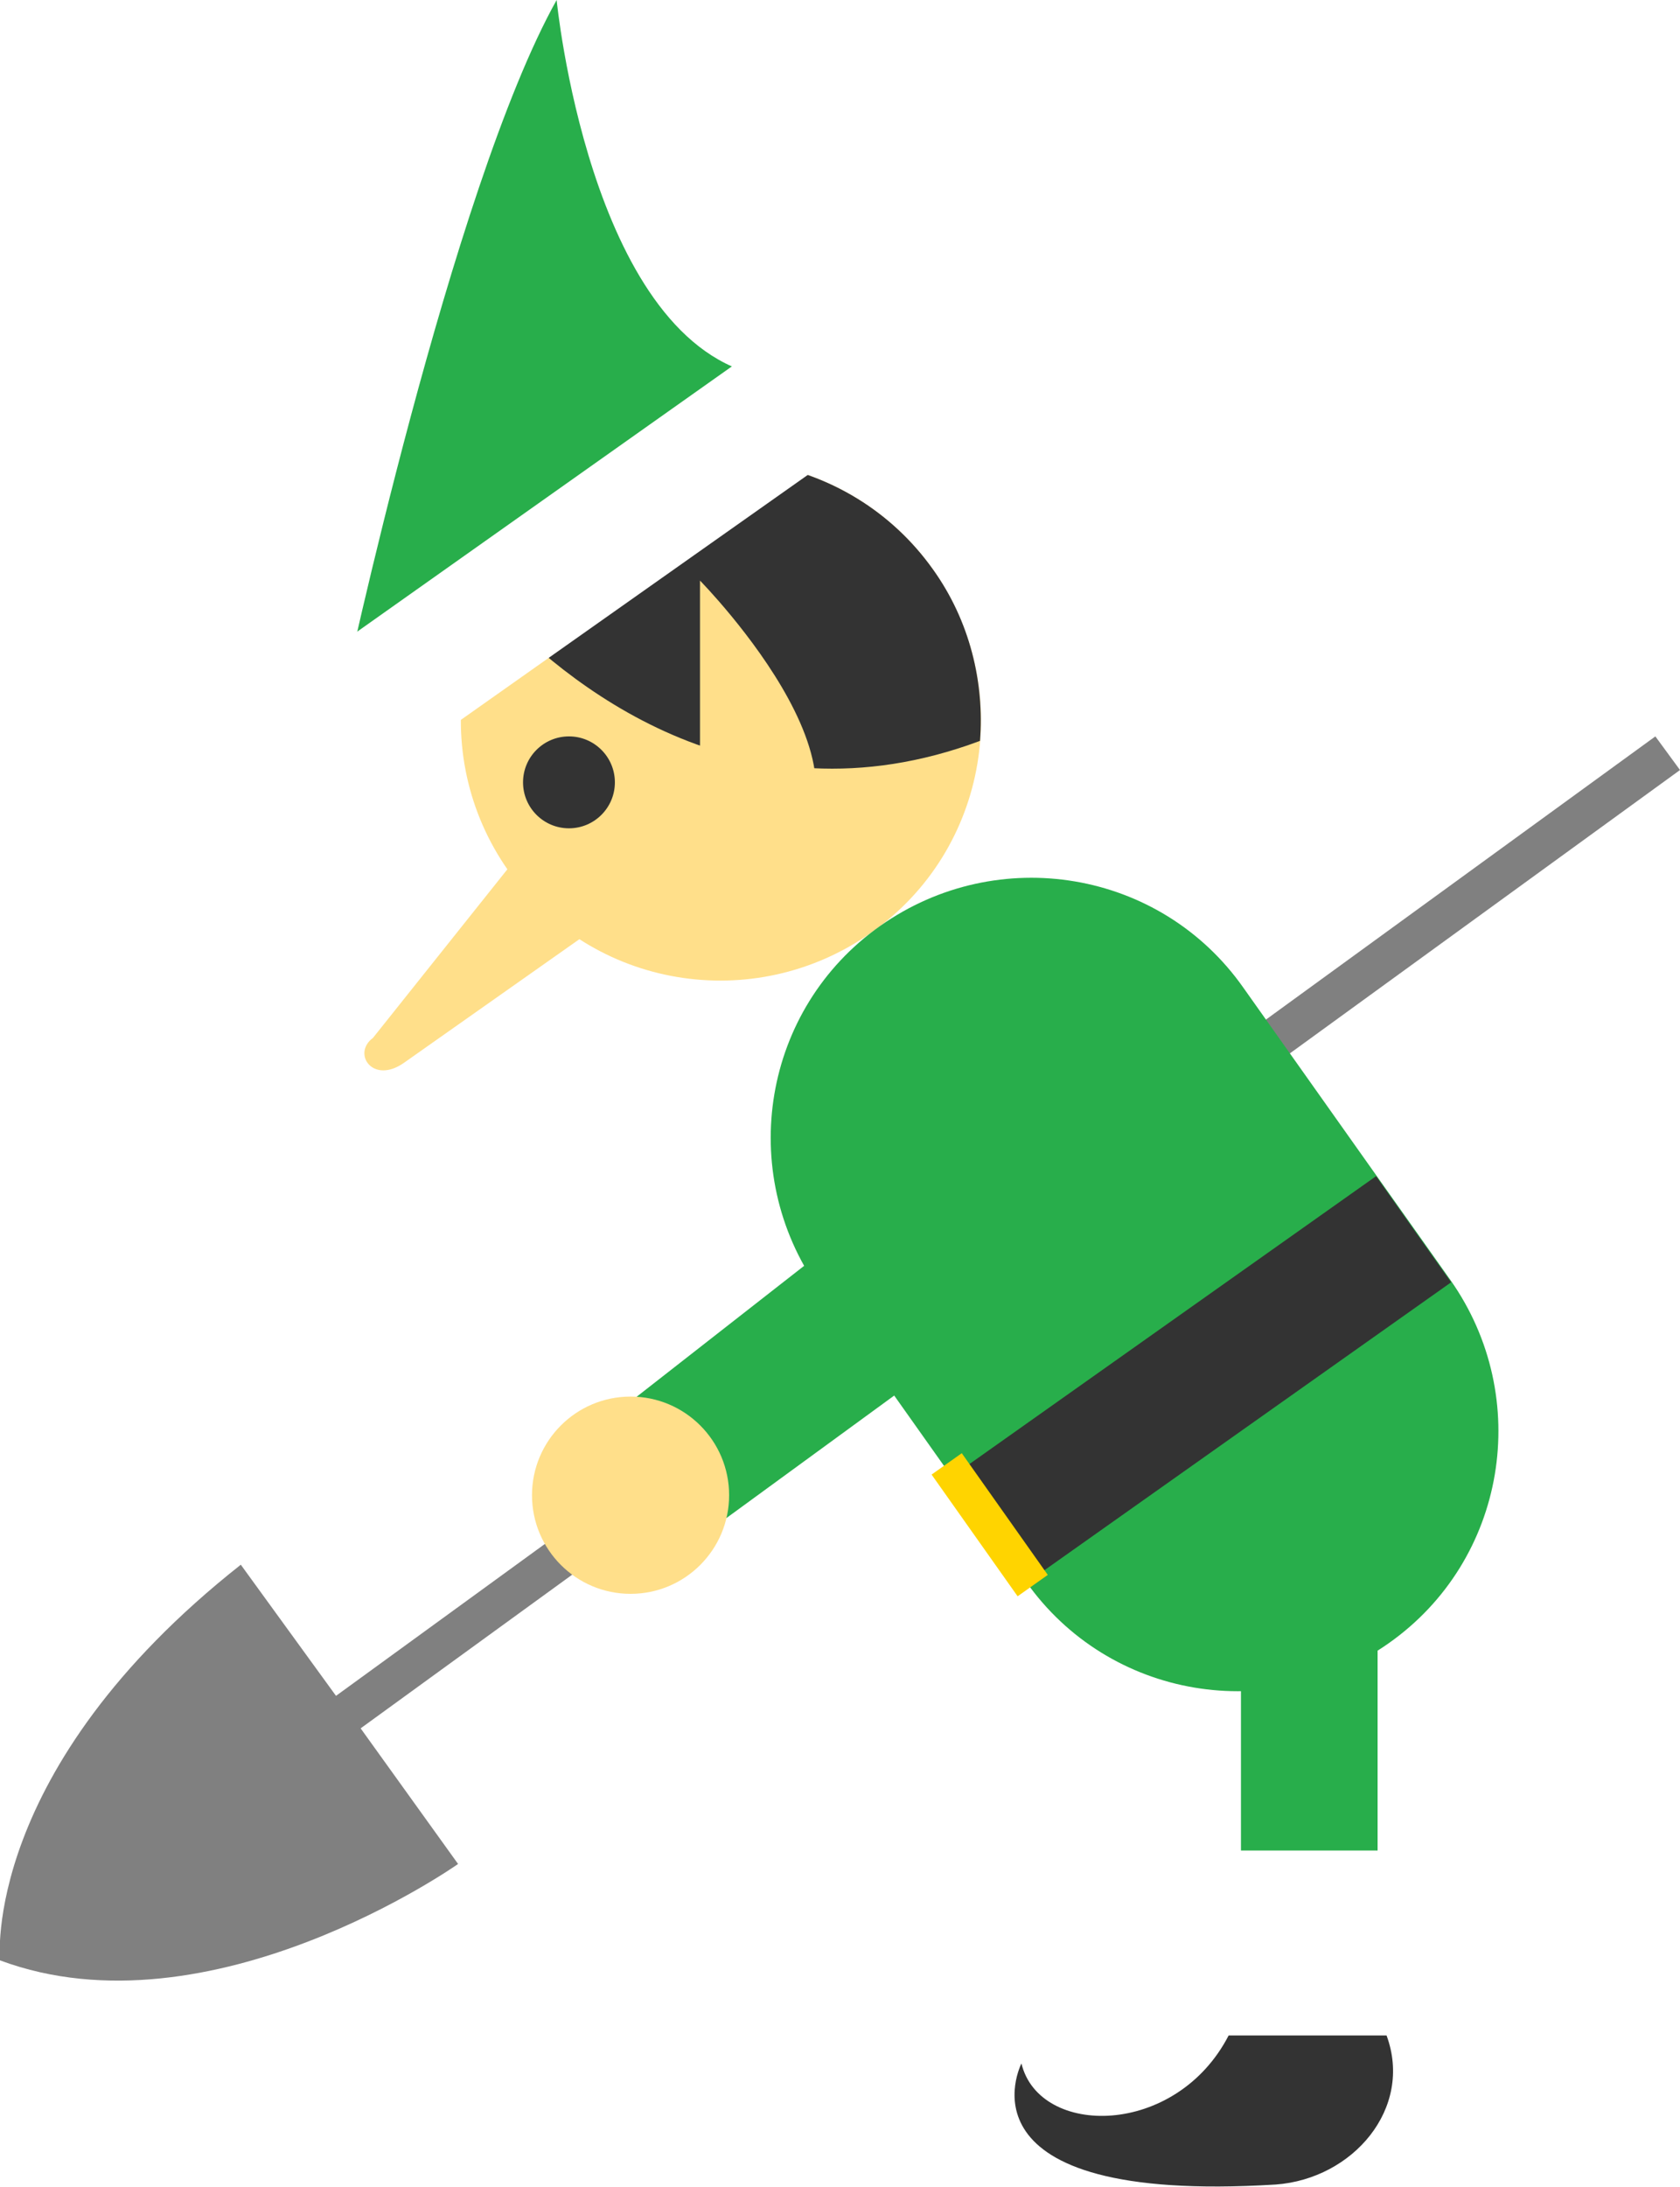 <svg xmlns="http://www.w3.org/2000/svg" viewBox="0 66.5 150 195.1" enable-background="new 0 66.5 150 195.1"><path fill="#808080" d="M40.9 232.8S18.8 248.4 0 241.4c0 0-1.7-17 21.5-35.3l8.5 11.7 117.8-85.6 2.2 3-117.8 85.5 8.7 12.1z"/><path fill="#28AE4B" d="M30.7 128.2s9.6-44.9 19-61.7c0 0 2.9 29.7 17.7 33.4l-36.7 28.3z"/><path fill="#FFDF8A" d="M45.4 144.2c7.4 10.5 21.9 12.9 32.4 5.5s12.9-21.9 5.5-32.4c-7.4-10.4-21.9-12.9-32.3-5.5-10.5 7.4-13 21.9-5.6 32.4z"/><path fill="#333" d="M43.7 120.2c1.7-3.2 4.1-6.1 7.2-8.4 10.5-7.4 25-4.9 32.4 5.5 3.3 4.6 4.6 10.1 4.2 15.3-21.4 8-37.2-5.3-43.8-12.4z"/><path fill="#FFDF8A" d="M62.5 139.5v-21.2s19.3 19.6 5.2 25.5l-5.2-4.3z"/><path fill="#fff" d="M33.2 132.6c1 1.4 2.9 1.7 4.3.7l37.7-26.6c1.4-1 1.7-2.9.7-4.3l-3.3-4.6c-1-1.4-2.9-1.7-4.3-.7l-37.6 26.6c-1.4 1-1.7 2.9-.7 4.3l3.2 4.6z"/><circle fill="#333" cx="50.8" cy="136.3" r="4.1"/><path fill="#28AE4B" d="M91.6 207.6c7.4 10.5 21.9 12.9 32.4 5.5s12.9-21.9 5.5-32.4L111 154.6c-7.4-10.5-21.9-12.9-32.4-5.5s-12.9 21.9-5.5 32.4l18.5 26.1z"/><path fill="#fff" d="M110.8 221.6v28.7H123v-28.7"/><path fill="#28AE4B" d="M120.2 206c-8.1 0-9.4 4-9.4 8.2v17.4H123V212l-2.8-6z"/><path fill="#333" d="M123.8 248.1h-14.1c-4.7 9.1-16.9 9.1-18.5 2.5 0 0-6.5 12.6 22.7 10.8 6.9-.5 12.3-6.8 9.9-13.3zm5.766-67.196L91.686 207.7l-6.7-9.47 37.88-26.796z"/><path fill="#FFD400" d="M93.552 207.01l-2.694 1.907-7.68-10.858 2.694-1.908z"/><path fill="#FFDF8A" d="M47.5 141.3l-14.2 17.8c-1.9 1.4 0 4.2 2.8 2.2l21.3-15-9.9-5z"/><path fill="#28AE4B" d="M55.2 192.4l26.5-20.7 6.1 13.5-27 19.7z"/><circle fill="#FFDF8A" cx="56.3" cy="199.9" r="8.8"/></svg>
